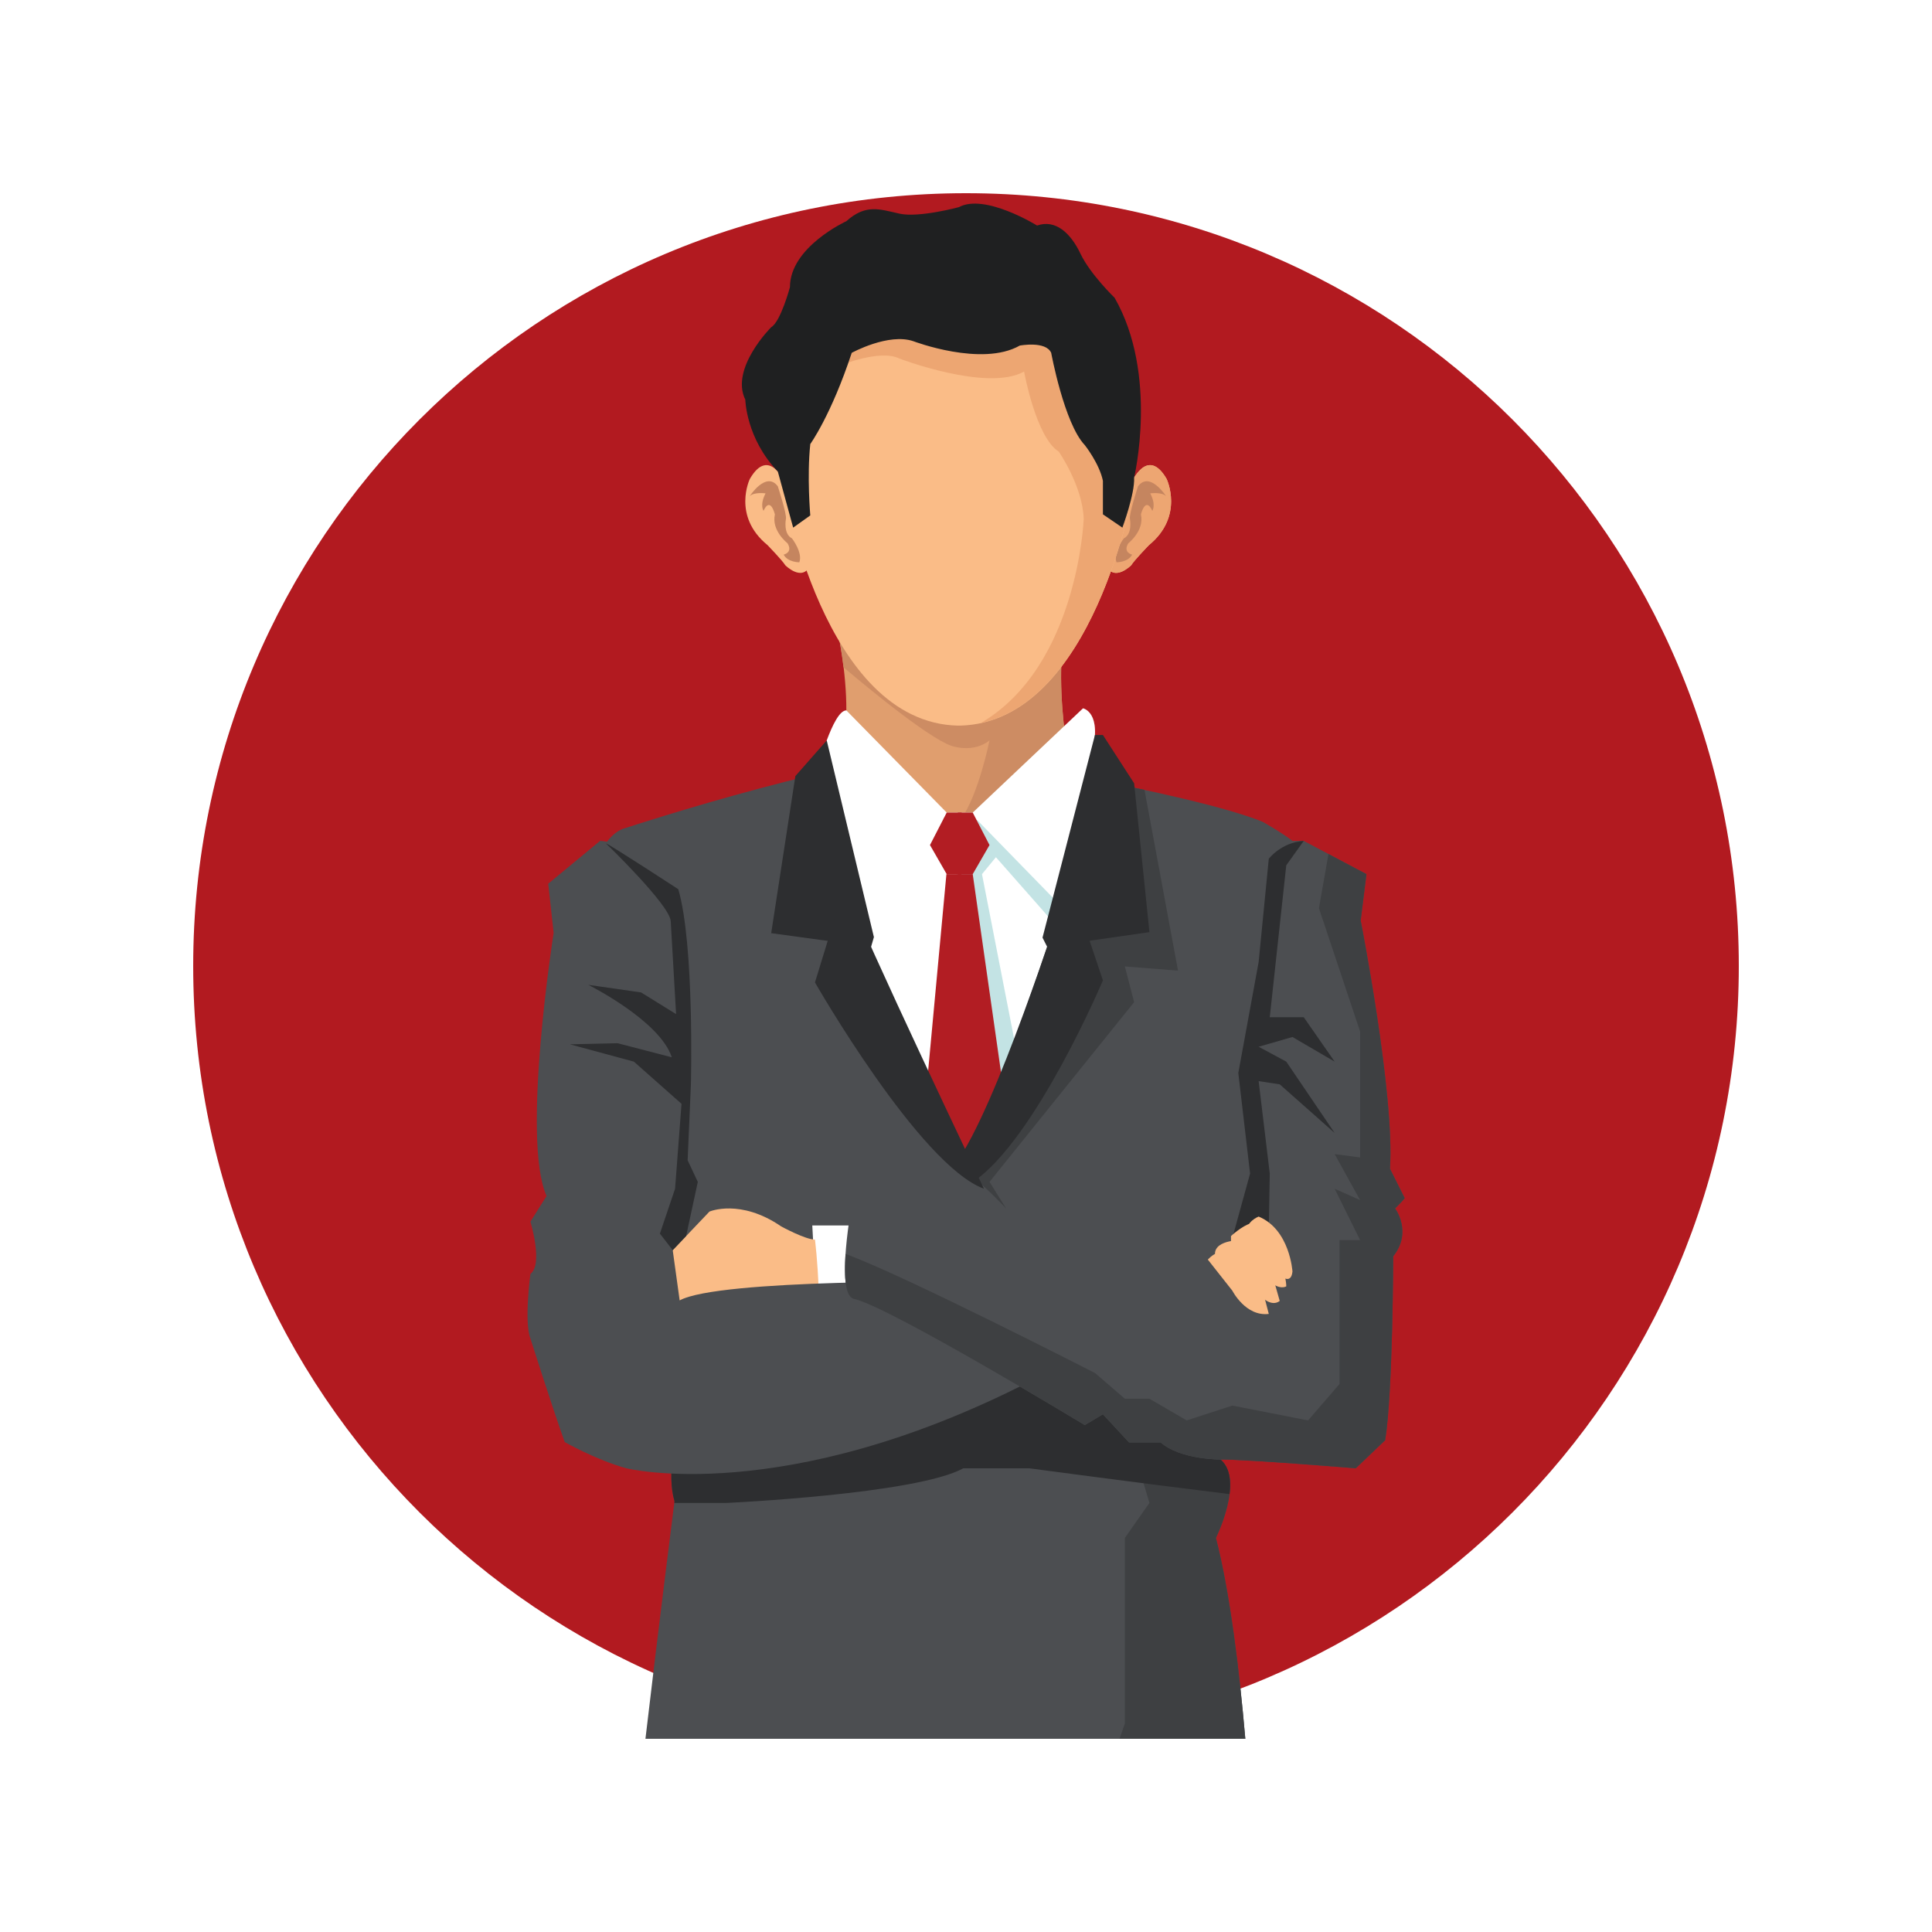<svg xmlns="http://www.w3.org/2000/svg" xmlns:xlink="http://www.w3.org/1999/xlink" width="500" zoomAndPan="magnify" viewBox="0 0 375 375" height="500" preserveAspectRatio="xMidYMid meet" version="1.0"><defs><clipPath id="df92c9a13d"><path d="M 37.5 37.5 L 337.5 37.5 L 337.5 337.5 L 37.5 337.5 Z M 37.5 37.5 " clip-rule="nonzero"/></clipPath><clipPath id="6d661eec11"><path d="M 187.5 37.5 C 104.656 37.5 37.5 104.656 37.5 187.5 C 37.5 270.344 104.656 337.5 187.5 337.5 C 270.344 337.5 337.5 270.344 337.5 187.5 C 337.5 104.656 270.344 37.5 187.5 37.5 " clip-rule="nonzero"/></clipPath><clipPath id="d6fb390baf"><path d="M 131 318 L 236.672 318 L 236.672 337.5 L 131 337.5 Z M 131 318 " clip-rule="nonzero"/></clipPath><clipPath id="88ce09a412"><path d="M 169.211 324 L 236.672 324 L 236.672 337.5 L 169.211 337.5 Z M 169.211 324 " clip-rule="nonzero"/></clipPath><clipPath id="563caef3a0"><path d="M 116 146 L 250.914 146 L 250.914 337.5 L 116 337.5 Z M 116 146 " clip-rule="nonzero"/></clipPath><clipPath id="a81a6fde4e"><path d="M 217.184 274 L 241.918 274 L 241.918 337.5 L 217.184 337.5 Z M 217.184 274 " clip-rule="nonzero"/></clipPath></defs><rect x="-37.5" width="450" fill="#ffffff" y="-37.5" height="450" fill-opacity="1"/><rect x="-37.5" width="450" fill="#ffffff" y="-37.5" height="450" fill-opacity="1"/><rect x="-37.5" width="450" fill="#ffffff" y="-37.5" height="450" fill-opacity="1"/><g clip-path="url(#df92c9a13d)"><g clip-path="url(#6d661eec11)"><path fill="#b21a20" d="M 37.5 37.5 L 337.5 37.5 L 337.5 337.5 L 37.5 337.5 Z M 37.5 37.5 " fill-opacity="1" fill-rule="nonzero"/></g></g><g clip-path="url(#d6fb390baf)"><path fill="#292a2b" d="M 236.363 337.5 L 236.664 318.375 L 183.77 328.938 L 182.797 318.375 L 131.523 328.613 L 131.453 337.5 L 236.363 337.5 " fill-opacity="1" fill-rule="nonzero"/></g><g clip-path="url(#88ce09a412)"><path fill="#171717" d="M 236.359 337.5 L 236.457 331.383 L 206.043 324.488 L 183.957 328.895 L 169.719 337.5 L 236.359 337.5 " fill-opacity="1" fill-rule="nonzero"/></g><g clip-path="url(#563caef3a0)"><path fill="#4c4e51" d="M 127.699 264.633 L 132.184 268.41 C 132.184 268.41 127.238 274.875 131.289 278.73 C 131.289 278.73 129.344 286.051 130.918 291.402 C 130.918 291.402 127.793 316.039 125.281 337.5 L 241.715 337.5 C 240.562 324.203 238.758 309.188 236.008 298.512 C 236.008 298.512 241.582 287.266 236.898 283.293 L 239.203 272.824 L 237.133 263.586 C 240.953 257.711 237.133 248.473 237.133 248.473 C 248.789 214.453 250.867 163.215 250.867 163.215 C 248.766 161.574 245.078 159.512 245.078 159.512 C 231.188 153.84 185.461 146.438 185.461 146.438 C 168.785 145.18 121.57 160.668 121.57 160.668 C 118.102 161.48 116.477 165.766 116.477 165.766 C 116.477 165.766 124.227 232.199 130.918 250.148 L 127.699 264.633 " fill-opacity="1" fill-rule="nonzero"/></g><g clip-path="url(#a81a6fde4e)"><path fill="#3e4042" d="M 241.715 337.5 C 240.562 324.203 238.758 309.188 236.008 298.512 C 236.008 298.512 241.582 287.266 236.898 283.293 L 238.898 274.215 L 218.332 275.699 L 223.102 291.719 L 218.332 298.512 L 218.332 334.539 L 217.301 337.5 L 241.715 337.5 " fill-opacity="1" fill-rule="nonzero"/></g><path fill="#3e4042" d="M 188.988 224.664 L 185.461 225.926 C 188.383 227.285 195.285 234.559 195.285 234.559 L 192.062 229.406 L 220.133 194.516 L 218.332 187.586 L 228.652 188.398 L 222.145 153.316 C 220.215 152.898 218.25 152.488 216.297 152.09 L 188.988 224.664 " fill-opacity="1" fill-rule="nonzero"/><path fill="#2d2e30" d="M 127.711 264.641 L 132.184 268.41 C 132.184 268.41 127.238 274.875 131.289 278.73 C 131.289 278.73 129.344 286.051 130.918 291.402 C 130.918 291.402 130.902 291.531 130.883 291.719 L 140.988 291.719 C 140.988 291.719 177.734 290.039 186.992 284.996 L 199.766 284.996 C 199.766 284.996 221.242 287.871 238.652 290 C 238.977 287.391 238.688 284.809 236.898 283.293 L 239.203 272.824 L 237.504 265.246 L 157.664 259.684 L 127.711 264.641 " fill-opacity="1" fill-rule="nonzero"/><path fill="#ffffff" d="M 158.844 259.684 L 157.664 237.863 L 165.004 237.863 L 166.137 259.684 L 158.844 259.684 " fill-opacity="1" fill-rule="nonzero"/><path fill="#fabc87" d="M 123.035 250.57 L 137.707 235.164 C 137.707 235.164 143.691 232.598 151.637 238.051 C 151.637 238.051 156.367 240.629 158.184 240.598 C 158.184 240.598 160.387 258.09 157.277 266.508 C 157.277 266.508 123.453 263.586 123.035 250.57 " fill-opacity="1" fill-rule="nonzero"/><path fill="#ffffff" d="M 158.66 149.461 C 158.66 149.461 162.316 190.961 187.789 224.012 C 187.789 224.012 200.246 198.035 213.285 150.758 L 158.66 149.461 " fill-opacity="1" fill-rule="nonzero"/><path fill="#c3e3e4" d="M 204.723 179.344 L 193.305 166.383 L 190.602 169.672 L 197.664 205.852 L 188.988 219.91 L 185.188 163.215 L 192.062 156.883 L 192.676 156.883 L 205.719 175.41 L 204.723 179.344 " fill-opacity="1" fill-rule="nonzero"/><path fill="#e09e6e" d="M 161.402 117.391 C 161.402 117.391 167.551 138.957 161.863 151.199 C 161.863 151.199 182.258 167.609 208.441 152.938 C 208.441 152.938 203.27 130.598 207.863 117.391 L 161.402 117.391 " fill-opacity="1" fill-rule="nonzero"/><path fill="#d5a585" d="M 207.598 148.637 C 207.227 146.504 206.801 143.711 206.477 140.594 C 206.805 143.715 207.23 146.504 207.602 148.637 L 207.598 148.637 M 163.746 129.539 C 163.746 129.535 163.742 129.535 163.738 129.535 C 163.391 126.695 162.938 124.145 162.516 122.105 L 162.516 122.09 C 162.938 124.133 163.402 126.703 163.746 129.539 " fill-opacity="1" fill-rule="nonzero"/><path fill="#cd8c63" d="M 186.504 159.027 C 189.973 154.188 192.062 143.715 192.062 143.715 C 190.539 144.922 188.809 145.211 187.5 145.211 C 186.305 145.211 185.461 144.969 185.461 144.969 C 181.668 144.461 168.609 133.656 163.746 129.539 C 163.402 126.703 162.938 124.133 162.516 122.09 L 163.004 117.391 L 207.863 117.391 C 205.508 124.148 205.715 133.281 206.477 140.594 C 206.801 143.711 207.227 146.504 207.598 148.637 L 194.434 158.223 C 191.66 158.777 189.012 159.016 186.504 159.027 " fill-opacity="1" fill-rule="nonzero"/><path fill="#fabc87" d="M 152.426 93.797 C 152.426 93.797 149.289 86.484 145.547 92.953 C 145.547 92.953 142.043 100.148 148.977 105.805 C 148.977 105.805 151.879 108.805 152.426 109.719 C 152.426 109.719 155.734 113.047 157.277 109.719 L 152.426 93.797 " fill-opacity="1" fill-rule="nonzero"/><path fill="#fabc87" d="M 219.562 93.797 C 219.562 93.797 222.684 86.484 226.434 92.953 C 226.434 92.953 229.918 100.148 223.004 105.805 C 223.004 105.805 220.094 108.805 219.562 109.719 C 219.562 109.719 216.238 113.047 214.691 109.719 L 219.562 93.797 " fill-opacity="1" fill-rule="nonzero"/><path fill="#eda672" d="M 219.562 93.797 C 219.562 93.797 222.684 86.484 226.434 92.953 C 226.434 92.953 229.918 100.148 223.004 105.805 C 223.004 105.805 220.094 108.805 219.562 109.719 C 219.562 109.719 216.238 113.047 214.691 109.719 L 219.562 93.797 " fill-opacity="1" fill-rule="nonzero"/><path fill="#c5855f" d="M 226.344 96.312 C 226.344 96.312 223.168 91.363 220.887 94.391 C 220.887 94.391 219.082 99.895 219.324 100.742 C 219.324 100.742 219.875 103.637 218.137 104.5 C 218.137 104.5 215.984 107.277 216.719 109.145 C 216.719 109.145 218.988 109.145 219.746 107.652 C 219.746 107.652 217.898 107.258 219.004 105.445 C 219.004 105.445 222.168 103.004 221.453 99.855 C 221.453 99.855 222.316 96.234 223.664 99.152 C 223.664 99.152 224.457 98.035 223.262 95.766 C 223.262 95.766 225.488 95.449 226.344 96.312 " fill-opacity="1" fill-rule="nonzero"/><path fill="#fabc87" d="M 220.133 94.398 C 220.133 67.016 205.027 48.215 186.324 47.938 C 186.25 47.938 186.184 47.938 186.125 47.938 C 186.051 47.938 185.992 47.938 185.918 47.938 C 167.211 48.215 152.109 67.016 152.109 94.398 C 152.109 94.398 159.816 140.227 185.918 140.844 C 185.992 140.844 186.051 140.844 186.125 140.844 C 186.184 140.844 186.25 140.844 186.324 140.844 C 212.43 140.227 220.133 94.398 220.133 94.398 " fill-opacity="1" fill-rule="nonzero"/><path fill="#eda672" d="M 190.371 140.34 C 213.223 135.402 220.133 94.398 220.133 94.398 C 220.133 70.648 208.758 53.379 193.547 49.023 L 182.613 49.023 C 182.613 49.023 163.426 55.539 163.004 70.969 C 163.004 70.969 170.801 67.711 174.586 69.598 C 174.586 69.598 191.621 76.109 198.773 72.121 C 198.773 72.121 201.086 84.926 205.504 87.652 C 205.504 87.652 210.137 94.301 210.348 100.742 C 210.348 100.742 209.227 129.312 190.371 140.34 " fill-opacity="1" fill-rule="nonzero"/><path fill="#ffffff" d="M 158.66 149.461 C 158.66 149.461 161.652 137.883 164.273 137.883 L 183.754 157.719 L 188.805 157.719 L 210.211 137.484 C 210.211 137.484 214.074 138.215 211.863 146.457 L 205.086 174.988 L 189.418 158.914 L 183.234 158.727 L 178.578 166.91 L 165.773 176.281 L 158.66 149.461 " fill-opacity="1" fill-rule="nonzero"/><path fill="#b21d23" d="M 183.754 157.719 L 180.508 164.023 L 183.754 169.672 L 186.66 169.672 L 186.66 157.719 L 183.754 157.719 " fill-opacity="1" fill-rule="nonzero"/><path fill="#b21d23" d="M 188.805 157.719 L 192.062 164.023 L 188.805 169.672 L 185.918 169.672 L 185.918 157.719 L 188.805 157.719 " fill-opacity="1" fill-rule="nonzero"/><path fill="#b21d23" d="M 183.699 169.672 L 179.48 215.062 L 186.992 224.012 L 186.602 169.672 L 183.699 169.672 " fill-opacity="1" fill-rule="nonzero"/><path fill="#b21d23" d="M 188.805 169.672 L 195.285 215.062 L 186.535 225.207 L 185.918 169.672 L 188.805 169.672 " fill-opacity="1" fill-rule="nonzero"/><path fill="#2d2e30" d="M 220.133 152.035 L 223.102 180.926 L 203.254 183.781 L 202.352 181.992 L 212.527 142.66 L 214.074 142.66 L 220.133 152.035 " fill-opacity="1" fill-rule="nonzero"/><path fill="#2d2e30" d="M 154.379 150.637 L 149.688 181.125 L 169.074 183.781 L 169.625 181.891 L 160.469 143.715 L 154.379 150.637 " fill-opacity="1" fill-rule="nonzero"/><path fill="#2d2e30" d="M 163.965 171.832 L 158.184 190.688 C 158.184 190.688 178.477 226.145 190.984 230.734 C 190.984 230.734 167.664 181.867 163.965 171.832 " fill-opacity="1" fill-rule="nonzero"/><path fill="#2d2e30" d="M 186.375 226.934 C 185.539 225.863 186.43 226.973 186.582 227.125 C 186.777 227.363 186.977 227.562 187.164 227.781 C 187.57 228.207 187.996 228.605 188.441 229.012 C 188.574 229.148 188.738 229.266 188.883 229.406 C 201.027 221.141 214.074 190.293 214.074 190.293 L 207.609 171.027 C 205.121 177.863 193.57 214.578 185.461 225.926 C 185.777 226.258 186.098 226.59 186.375 226.934 " fill-opacity="1" fill-rule="nonzero"/><path fill="#1f2021" d="M 150.973 91.516 L 153.953 102.41 L 157.277 100.043 C 157.277 100.043 156.602 92.48 157.277 86.188 C 157.277 86.188 161.324 80.602 165.32 68.484 C 165.32 68.484 172.477 64.559 177.312 66.238 C 177.312 66.238 190.566 71.277 197.93 67.078 C 197.93 67.078 202.98 66.117 204.035 68.484 C 204.035 68.484 206.559 82.195 210.559 86.395 C 210.559 86.395 213.387 89.965 214.074 93.32 L 214.074 99.832 L 217.855 102.41 C 217.855 102.41 220.297 95.836 220.133 92.707 C 220.133 92.707 224.891 72.703 216.344 57.797 C 216.344 57.797 211.609 53.227 209.715 49.234 C 207.82 45.246 204.875 42.52 201.297 43.777 C 201.297 43.777 191.148 37.477 186.121 40.207 C 186.121 40.207 178.375 42.309 174.586 41.469 C 170.793 40.629 168.059 39.523 164.27 42.938 C 164.27 42.938 153.328 47.938 153.328 55.742 C 153.328 55.742 151.516 62.461 149.688 63.512 C 149.688 63.512 141.676 71.488 144.664 77.578 C 144.664 77.578 144.805 85.105 150.973 91.516 " fill-opacity="1" fill-rule="nonzero"/><path fill="#4c4e51" d="M 106.41 171.527 L 107.461 181.078 C 107.461 181.078 101.137 221.18 106.09 232.137 L 102.953 237.125 C 102.953 237.125 105.473 245.387 102.953 247.273 C 102.953 247.273 101.688 256.598 102.953 259.809 C 102.953 259.809 107.336 273.605 109.613 279.906 C 109.613 279.906 115.703 283.379 121.582 284.996 C 121.582 284.996 152.109 292.559 199.766 268.207 C 199.766 268.207 192.016 257.594 186.992 248.773 C 186.992 248.773 139.496 248.215 131.922 252.41 L 130.223 240.125 L 133.965 234.559 C 133.965 234.559 132.711 219.5 133.965 212.363 C 133.965 212.363 136.078 187.578 131.449 171.832 C 131.449 171.832 123.211 163.543 116.477 163.215 L 106.41 171.527 " fill-opacity="1" fill-rule="nonzero"/><path fill="#4c4e51" d="M 165.738 252.105 C 162.023 251.289 165.449 233.145 165.449 233.145 C 165.449 233.145 205.863 236.781 221.5 242.629 L 227.18 242.629 L 228.754 245.742 L 234.438 244.484 L 237.555 247.203 C 237.555 247.203 234.676 234.715 237.555 217.402 L 249.586 163.215 L 253.055 163.215 L 265.23 169.672 L 264.105 178.668 C 264.105 178.668 270.734 212.363 269.789 226.848 L 272.625 232.512 C 272.625 232.512 272.996 232.359 270.789 234.559 C 270.789 234.559 274.203 239.129 270.418 243.852 C 270.418 243.852 270.359 270.309 268.863 279.539 L 263.156 284.996 C 263.156 284.996 242.195 283.27 236.898 283.293 C 236.898 283.293 229.07 283.324 225.285 279.965 L 219.141 279.965 L 214.074 274.504 L 210.559 276.602 C 210.559 276.602 172.582 253.609 165.738 252.105 " fill-opacity="1" fill-rule="nonzero"/><path fill="#2d2e30" d="M 253.055 163.215 L 249.664 167.957 L 246.461 197.441 L 253.055 197.441 L 259.055 206.062 L 250.867 201.281 L 244.301 203.172 L 249.664 206.062 L 259.055 219.91 L 248.395 210.469 L 244.301 209.844 L 246.461 227.793 L 246.238 240.703 L 238.453 243.004 L 242.641 227.793 L 240.355 208.27 L 244.301 186.738 L 246.27 166.695 C 246.27 166.695 248.637 163.52 253.055 163.215 " fill-opacity="1" fill-rule="nonzero"/><path fill="#fabc87" d="M 248.395 247.473 C 248.395 247.473 250.57 249.605 250.867 246.805 C 250.867 246.805 250.375 238.652 244.301 236.137 C 244.301 236.137 241.598 237.156 242.113 239.445 L 248.395 247.473 " fill-opacity="1" fill-rule="nonzero"/><path fill="#fabc87" d="M 238.934 241.57 L 238.934 239.918 C 238.934 239.918 241.062 237.945 242.723 237.473 C 242.723 237.473 246.746 240.391 248.395 243.773 C 248.395 243.773 249.664 247.867 249.664 249.676 C 249.664 249.676 248.395 250.543 246.27 248.574 L 238.934 241.57 " fill-opacity="1" fill-rule="nonzero"/><path fill="#fabc87" d="M 244.77 251.648 C 244.77 251.648 246.746 253.77 248.395 252.516 L 246.59 246.137 C 246.59 246.137 243.82 242.359 241.305 240.703 C 241.305 240.703 235.82 240.508 235.824 243.383 L 244.77 251.648 " fill-opacity="1" fill-rule="nonzero"/><path fill="#fabc87" d="M 234.438 244.484 L 239.203 250.531 C 239.203 250.531 241.777 255.582 246.27 255.031 L 244.637 248.773 C 244.637 248.773 239.379 239.234 234.438 244.484 " fill-opacity="1" fill-rule="nonzero"/><path fill="#c5855f" d="M 145.516 96.312 C 145.516 96.312 148.695 91.363 150.973 94.391 C 150.973 94.391 152.773 99.895 152.543 100.742 C 152.543 100.742 151.988 103.637 153.723 104.5 C 153.723 104.5 155.871 107.277 155.145 109.145 C 155.145 109.145 152.871 109.145 152.109 107.652 C 152.109 107.652 153.957 107.258 152.855 105.445 C 152.855 105.445 149.691 103.004 150.406 99.855 C 150.406 99.855 149.543 96.234 148.199 99.152 C 148.199 99.152 147.41 98.035 148.594 95.766 C 148.594 95.766 146.375 95.449 145.516 96.312 " fill-opacity="1" fill-rule="nonzero"/><path fill="#2d2e30" d="M 117.605 163.691 C 117.605 163.691 129.977 175.621 130.184 178.773 L 131.23 196.84 L 124.426 192.625 L 114.195 191.16 C 114.195 191.16 128.074 198.086 130.398 205.223 L 119.879 202.488 L 110.617 202.703 L 123.035 206.062 L 132.281 214.25 L 131.031 230.734 L 128.086 239.445 L 130.574 242.652 L 133.18 239.91 L 135.445 229.406 L 133.469 225.207 L 134.105 210.453 C 134.105 210.453 134.812 183.414 131.656 172.594 C 131.656 172.594 118.742 164.168 117.605 163.691 " fill-opacity="1" fill-rule="nonzero"/><path fill="#3e4042" d="M 270.789 234.559 C 272.996 232.359 272.625 232.512 272.625 232.512 L 269.789 226.848 C 270.734 212.363 264.105 178.668 264.105 178.668 L 265.23 169.672 L 257.859 165.766 L 256.004 176.281 L 263.996 200.215 L 263.996 224.664 L 259.055 224.012 L 263.996 232.938 L 259.055 230.734 L 263.996 240.703 L 260 240.703 L 260 268.629 L 253.902 275.699 L 239.203 272.824 L 230.336 275.699 L 223.102 271.492 L 218.332 271.492 L 212.547 266.508 C 212.547 266.508 175.238 247.395 164.121 243.395 C 163.832 247.66 164.023 251.727 165.738 252.105 C 172.582 253.609 210.559 276.602 210.559 276.602 L 214.074 274.504 L 219.141 279.965 L 225.285 279.965 C 229.07 283.324 236.898 283.293 236.898 283.293 C 242.195 283.27 263.156 284.996 263.156 284.996 L 268.863 279.539 C 270.359 270.309 270.418 243.852 270.418 243.852 C 274.203 239.129 270.789 234.559 270.789 234.559 " fill-opacity="1" fill-rule="nonzero"/></svg>